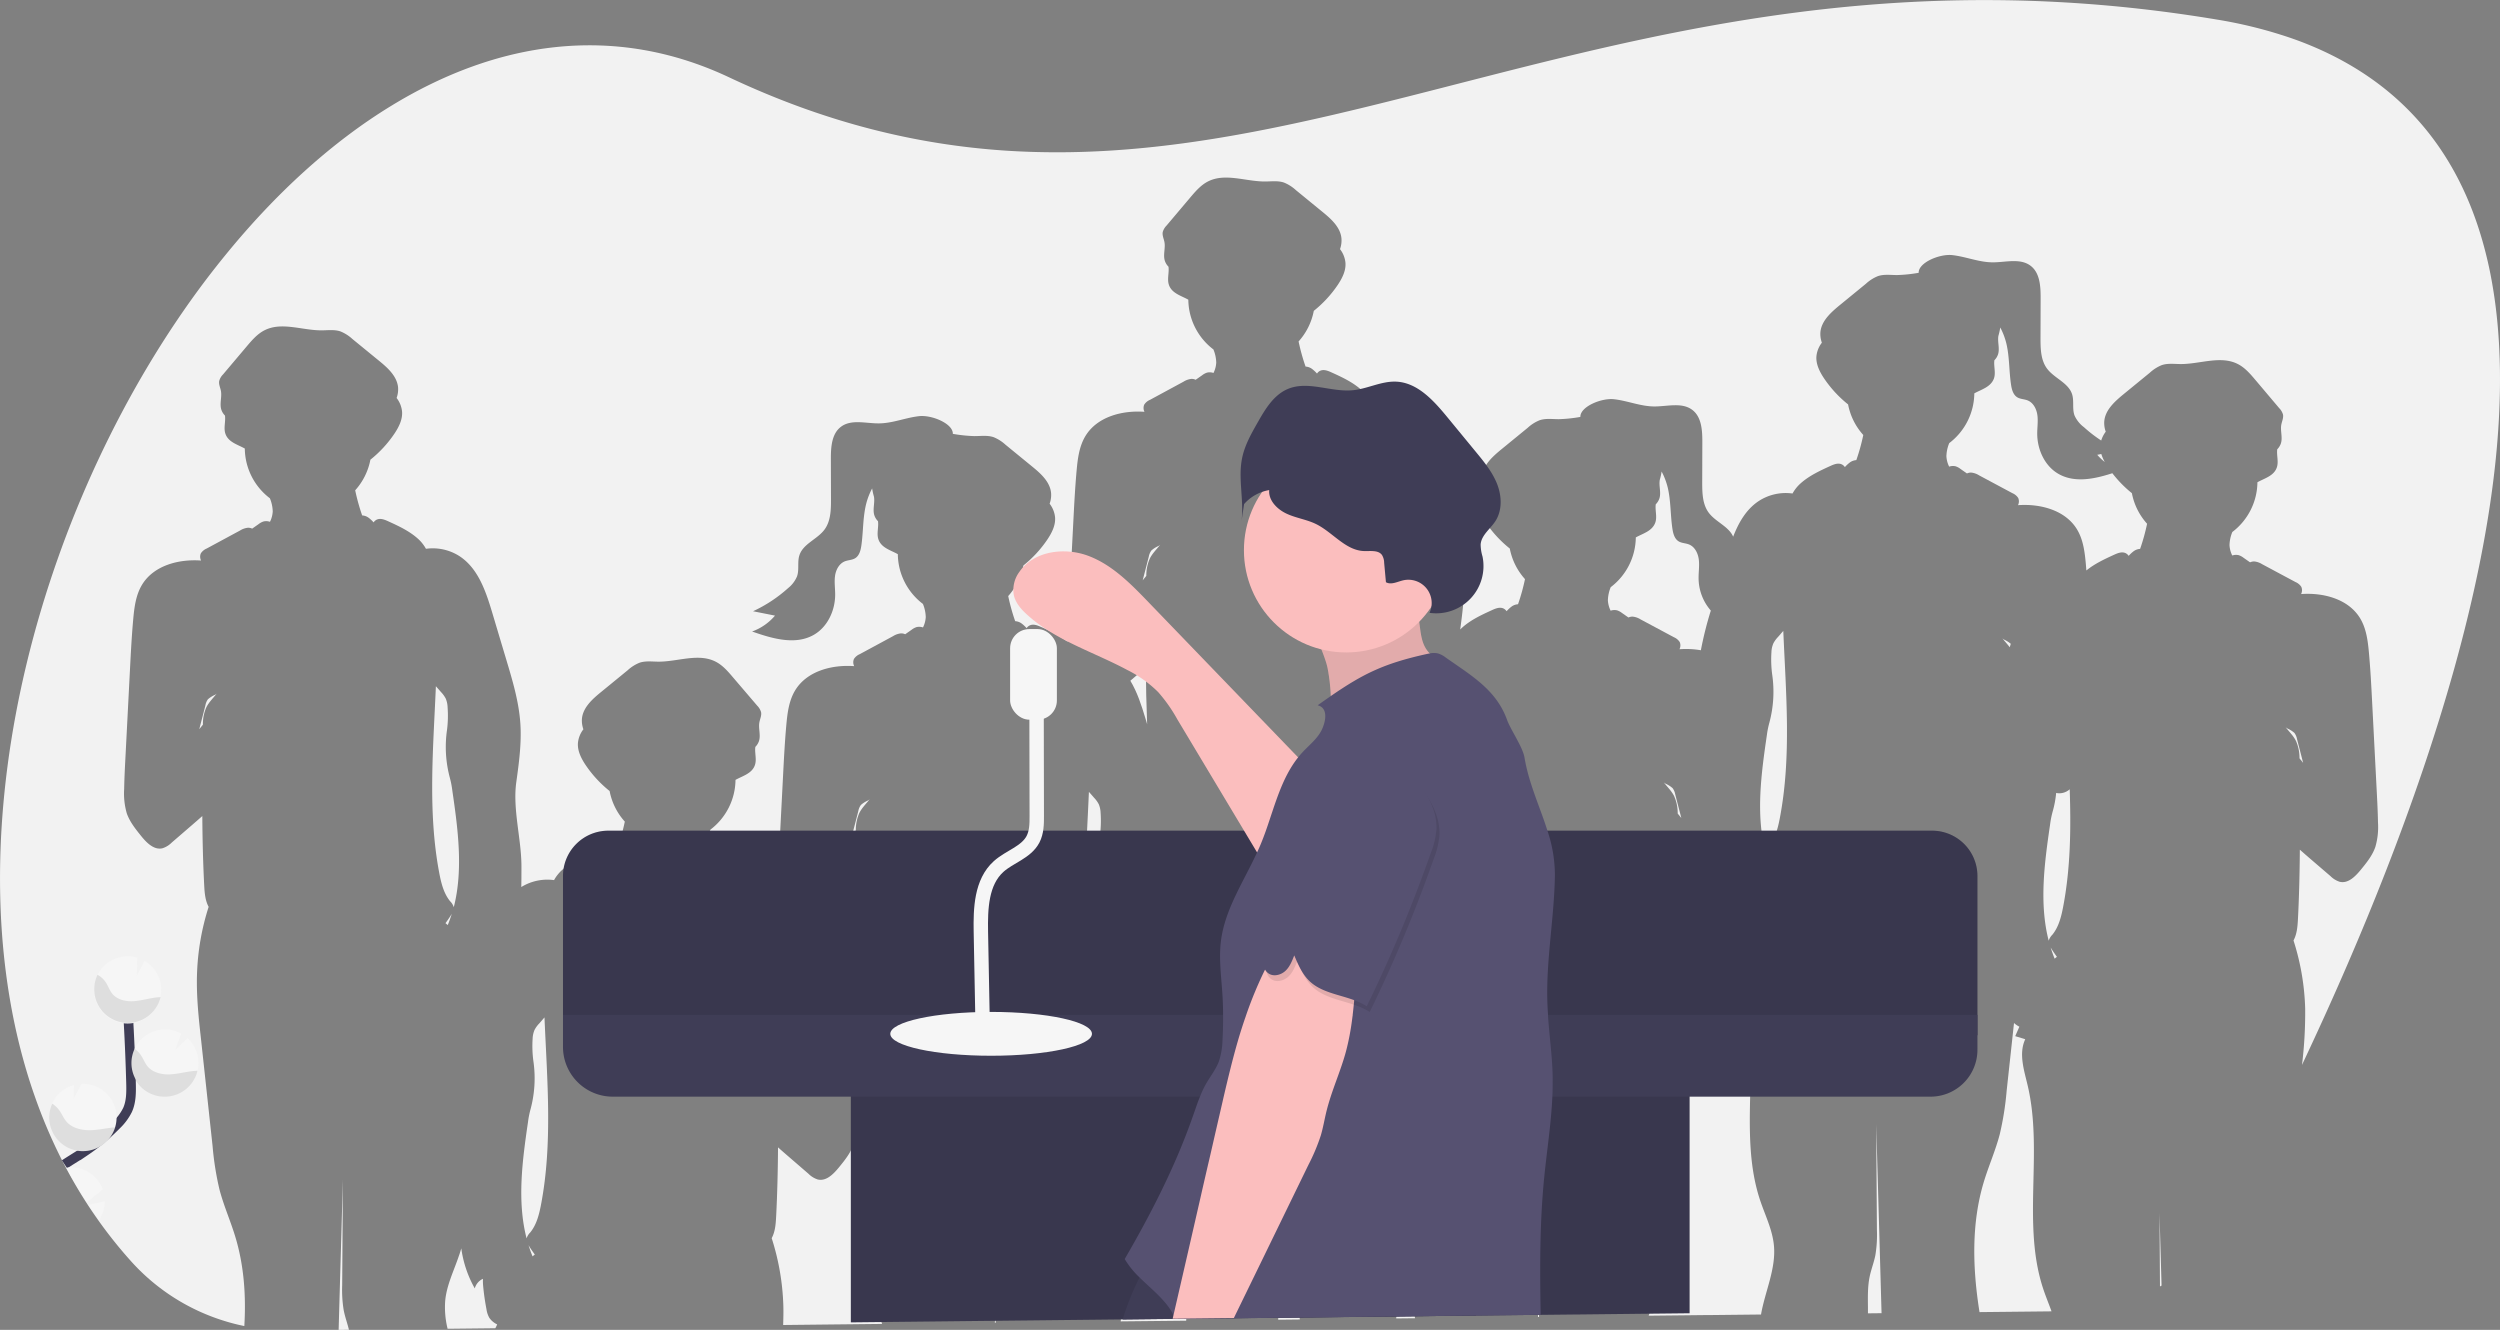 <svg id="bbd2572f-7b08-4c5d-b64e-2e695104dd4a" data-name="Layer 1" xmlns="http://www.w3.org/2000/svg" width="1041.32" height="553.94" viewBox="0 0 1041.32 553.94"><rect x="0" y="0" width="1041.32" height="553.94" fill="#808080" stroke="none"/><title>conference speaker</title><path d="M436.27,511.68c1.07-2.16,2.85-3.86,4.33-5.75a8.33,8.33,0,0,1-.67.5,11.07,11.07,0,0,0-3,1.89,6.24,6.24,0,0,0-1.08,2.55l-2.55,9.9c.5-.63,1-1.25,1.51-1.87A17.5,17.5,0,0,1,436.27,511.68Z" transform="translate(-78.34 -173.03)" fill="#f2f2f2"/><path d="M677,518.37a11.33,11.33,0,0,1-1,3.23A45.14,45.14,0,0,1,674.34,534a37.58,37.58,0,0,0-1.05,5.19c-2.36,16.14-4.64,33-.61,48.64a5.86,5.86,0,0,1,1.53-2.5c2.66-3.27,3.71-7.54,4.5-11.68,4.15-21.8,3-44.06,2-66.33a7.39,7.39,0,0,0-2.18-1.65,20.28,20.28,0,0,1-.07,2.92A96.74,96.74,0,0,1,677,518.37Z" transform="translate(-78.34 -173.03)" fill="#f2f2f2"/><path d="M536.78,511.7A10.21,10.21,0,0,0,536,508a11.82,11.82,0,0,0-1.94-2.68l-2.16-2.46c-1.1,26.12-3.44,52.31,1.42,77.88.79,4.14,1.84,8.41,4.5,11.68a5.86,5.86,0,0,1,1.53,2.5c4-15.61,1.75-32.5-.61-48.64a37.58,37.58,0,0,0-1.05-5.19,49.59,49.59,0,0,1-1.19-20.15A47.06,47.06,0,0,0,536.78,511.7Z" transform="translate(-78.34 -173.03)" fill="#f2f2f2"/><path d="M549.16,456.58c2.89,4.75,4.69,10.4,6.31,15.78l.69,2.34c-.33-7.91-.49-15.81-.55-23.72-1.56,1.39-3.13,2.75-4.71,4.11Z" transform="translate(-78.34 -173.03)" fill="#f2f2f2"/><path d="M572.41,723.14a53.51,53.51,0,0,0-1.27-16.52c-.88-3.42-2.24-6.77-2.36-10.31a31.68,31.68,0,0,1,.86-7c4.11-20.9,5.88-42.89-.34-63.26-1.67-5.46-3.88-10.74-5.58-16.19a39.46,39.46,0,0,1-2.82,5.91,6.12,6.12,0,0,0-3.41-4,20.28,20.28,0,0,1-.07,2.92,96.74,96.74,0,0,1-1.39,9.74A9.93,9.93,0,0,1,554.8,628a8.3,8.3,0,0,1-3.22,2.66c.58,1.31,1.16,2.63,1.73,3.94l-4.17,1.28c2.74,6,.46,12.84-1,19.22-5.23,22.19-.52,45.89-3,68.32Z" transform="translate(-78.34 -173.03)" fill="#f2f2f2"/><path d="M557.27,405.68c1.07-2.16,2.85-3.86,4.33-5.75a8.33,8.33,0,0,1-.67.5,11.07,11.07,0,0,0-3,1.89,6.24,6.24,0,0,0-1.08,2.55l-2.55,9.9c.5-.63,1-1.25,1.51-1.87A17.5,17.5,0,0,1,557.27,405.68Z" transform="translate(-78.34 -173.03)" fill="#f2f2f2"/><path d="M657.78,405.7A10.21,10.21,0,0,0,657,402a11.82,11.82,0,0,0-1.94-2.68l-2.16-2.46c-1.08,25.72-3.36,51.52,1.22,76.72.81-2.72,1.63-5.44,2.44-8.17a83.33,83.33,0,0,1,4.81-13.08c-.47-4-1.05-8.07-1.63-12a37.58,37.58,0,0,0-1.05-5.19,49.59,49.59,0,0,1-1.19-20.15A47.06,47.06,0,0,0,657.78,405.7Z" transform="translate(-78.34 -173.03)" fill="#f2f2f2"/><path d="M614.17,602.28l-3.42,120.45,9-.1a376.29,376.29,0,0,1-2.16-44.15c0-4.29.15-8.62-.74-12.82-.63-2.93-1.73-5.74-2.33-8.67a51.92,51.92,0,0,1-.67-10.65Z" transform="translate(-78.34 -173.03)" fill="#f2f2f2"/><path d="M536.83,602.34c.14-.33.28-.66.41-1,.47-1.22.89-2.45,1.28-3.69a1,1,0,0,0-.08.14c-.79,1.3-1.65,2.55-2.54,3.77C536.22,601.82,536.53,602.07,536.83,602.34Z" transform="translate(-78.34 -173.03)" fill="#f2f2f2"/><path d="M264.78,467.7A10.21,10.21,0,0,0,264,464a11.82,11.82,0,0,0-1.94-2.68l-2.16-2.46c-1.1,26.12-3.44,52.31,1.42,77.88.79,4.14,1.84,8.41,4.5,11.68a5.86,5.86,0,0,1,1.53,2.5c4-15.61,1.75-32.5-.61-48.64a37.58,37.58,0,0,0-1-5.19,49.59,49.59,0,0,1-1.19-20.15A47.06,47.06,0,0,0,264.78,467.7Z" transform="translate(-78.34 -173.03)" fill="#f2f2f2"/><path d="M264.83,558.34c.14-.33.28-.66.41-1,.47-1.22.89-2.45,1.28-3.69a1,1,0,0,0-.08.14c-.79,1.3-1.65,2.55-2.54,3.77C264.22,557.82,264.53,558.07,264.83,558.34Z" transform="translate(-78.34 -173.03)" fill="#f2f2f2"/><path d="M221.17,664.28q-.88,31.35-1.78,62.69l4.29-.05c-.64-2.66-1.59-5.24-2.14-7.93a51.92,51.92,0,0,1-.67-10.65Z" transform="translate(-78.34 -173.03)" fill="#f2f2f2"/><path d="M285.42,724.68A8.3,8.3,0,0,1,282.2,722a9.93,9.93,0,0,1-1.23-3.65,96.74,96.74,0,0,1-1.39-9.74,20.28,20.28,0,0,1-.07-2.92,6.12,6.12,0,0,0-3.41,4A46.76,46.76,0,0,1,270.48,693c-.3,1-.61,2.1-1,3.14-2.08,6.19-5.1,12.18-5.7,18.69a37.07,37.07,0,0,0,1,11.67l19.86-.22C285,725.74,285.19,725.21,285.42,724.68Z" transform="translate(-78.34 -173.03)" fill="#f2f2f2"/><path d="M298.48,691.66c.39,1.24.81,2.47,1.28,3.69.13.33.27.66.41,1,.3-.27.61-.52.93-.77-.89-1.22-1.75-2.47-2.54-3.77A1,1,0,0,0,298.48,691.66Z" transform="translate(-78.34 -173.03)" fill="#f2f2f2"/><path d="M441.75,712.46a124.13,124.13,0,0,1-2.87-18.11q-2.38-22-4.76-44c-.05-.38-.09-.77-.13-1.15-.06.19-.11.38-.17.57-1.21,3.55-3.61,6.54-6,9.46s-5.38,5.94-8.89,5.08a9.55,9.55,0,0,1-3.81-2.35l-8-6.91c-1.58-1.36-3.15-2.72-4.71-4.11-.07,9.65-.29,19.29-.79,28.93-.16,3.05-.41,6.23-1.85,8.89a101.92,101.92,0,0,1,4.86,28.34c.07,2.61,0,5.22-.08,7.83l23.44-.26h.14l17.63-.19C444.29,720.54,442.81,716.56,441.75,712.46Z" transform="translate(-78.34 -173.03)" fill="#f2f2f2"/><path d="M402.15,612.9c.5.62,1,1.24,1.51,1.87l-2.55-9.9a6.24,6.24,0,0,0-1.08-2.55,11.07,11.07,0,0,0-3-1.89,8.33,8.33,0,0,1-.67-.5c1.48,1.89,3.26,3.59,4.33,5.75A17.5,17.5,0,0,1,402.15,612.9Z" transform="translate(-78.34 -173.03)" fill="#f2f2f2"/><path d="M431.14,569c.63,6.95,1,13.92,1.35,20.89s.71,13.76,1.06,20.64a102,102,0,0,1,3.7-15.7c-1.44-2.66-1.69-5.84-1.85-8.89-.5-9.64-.72-19.28-.79-28.93-1.53,1.37-3.08,2.71-4.64,4A56.24,56.24,0,0,1,431.14,569Z" transform="translate(-78.34 -173.03)" fill="#f2f2f2"/><path d="M298.29,640.23c-2.36,16.14-4.64,33-.61,48.64a5.86,5.86,0,0,1,1.53-2.5c2.66-3.27,3.71-7.54,4.5-11.68,4.86-25.57,2.52-51.76,1.42-77.88L303,599.27A11.82,11.82,0,0,0,301,602a10.21,10.21,0,0,0-.81,3.75,47.06,47.06,0,0,0,.31,9.19A49.59,49.59,0,0,1,299.34,635,37.58,37.58,0,0,0,298.29,640.23Z" transform="translate(-78.34 -173.03)" fill="#f2f2f2"/><path d="M659.9,722.19l7.84-.08c-4.18-24.08,1.85-49.93-3.83-74-.89-3.75-2-7.68-2.28-11.49-2,5.31-4.29,10.55-4.81,16.18-.91,9.73,3.67,19.05,5.37,28.68,2.34,13.27-.83,26.8-2.24,40.2C659.93,721.86,659.92,722,659.9,722.19Z" transform="translate(-78.34 -173.03)" fill="#f2f2f2"/><path d="M929.48,710.12c-9.08-27.06,0-57.22-6.57-85-1.51-6.38-3.79-13.27-1-19.22l-4.17-1.28c.57-1.31,1.15-2.63,1.73-3.94a10.35,10.35,0,0,1-2.24-1.54l-3.06,28.21a124.13,124.13,0,0,1-2.87,18.11c-1.73,6.65-4.54,13-6.55,19.55-5.37,17.56-4.78,36.32-1.89,54.55l30-.32C931.76,716.19,930.51,713.18,929.48,710.12Z" transform="translate(-78.34 -173.03)" fill="#f2f2f2"/><path d="M915.45,442.64l.08-.28.36-1.17a12.51,12.51,0,0,0-2.82-1.76,8.33,8.33,0,0,1-.67-.5C913.39,440.19,914.5,441.36,915.45,442.64Z" transform="translate(-78.34 -173.03)" fill="#f2f2f2"/><path d="M814.48,530.66c.39,1.24.81,2.47,1.28,3.69.13.33.27.66.41,1,.3-.27.61-.52.93-.77-.89-1.22-1.75-2.47-2.54-3.77A1,1,0,0,0,814.48,530.66Z" transform="translate(-78.34 -173.03)" fill="#f2f2f2"/><path d="M937.71,550.69c3.07-16.12,3.27-32.48,2.72-48.91a6.41,6.41,0,0,1-5.47,1.57l-.17-.05a42.74,42.74,0,0,1-1.45,7.74,37.58,37.58,0,0,0-1.05,5.19c-2.36,16.14-4.64,33-.61,48.64a5.86,5.86,0,0,1,1.53-2.5C935.87,559.1,936.92,554.83,937.71,550.69Z" transform="translate(-78.34 -173.03)" fill="#f2f2f2"/><path d="M493.07,724q0-7.86.1-15.73-.23,7.86-.44,15.73Z" transform="translate(-78.34 -173.03)" fill="#f2f2f2"/><path d="M1116.24,290.19q-1-5.65-2.37-11.11c-9.7-39.22-32.41-70.52-74-87.46q-5.35-2.18-11.12-4a189.09,189.09,0,0,0-26.76-6.4c-87.24-14.59-160.6-7.65-226.73,5.51-3.73.73-7.43,1.5-11.12,2.28-92.7,19.59-171.64,49.94-255.87,47.29-3.69-.11-7.4-.29-11.11-.53-36.72-2.44-74.6-11.43-115.17-30.55-47.95-22.59-96.71-15-140.7,11.9-24.83,15.16-48.14,36.48-68.93,62l-.07.08q-4.4,5.4-8.64,11C96,380.08,58.44,514.48,89.25,618.63q1.66,5.63,3.6,11.12c8.9,25.39,22.14,48.73,40.3,68.87a86.39,86.39,0,0,0,39.09,24.75c2.58.8,5.21,1.45,7.87,2,.75-12.65-.12-25.29-3.81-37.36-2-6.58-4.82-12.9-6.55-19.55a124.13,124.13,0,0,1-2.87-18.11q-2.38-22-4.76-44c-1-9-2-18.14-1.73-27.25a101.92,101.92,0,0,1,4.86-28.34c-1.44-2.66-1.69-5.84-1.85-8.89-.5-9.64-.72-19.28-.79-28.93-1.56,1.39-3.13,2.75-4.71,4.11L149.85,524a9.55,9.55,0,0,1-3.81,2.35c-3.51.86-6.62-2.26-8.89-5.08s-4.76-5.91-6-9.46a29.65,29.65,0,0,1-1.09-10.16c.08-4.39.3-8.77.53-13.15l1.89-36.64c.36-7,.72-13.94,1.35-20.89.45-5,1.09-10.08,3.66-14.35,4.83-8,15.19-10.79,24.6-10.11a3.53,3.53,0,0,1-.09-3,5.35,5.35,0,0,1,2.42-2L178.33,394a7.7,7.7,0,0,1,3.26-1.15,3.84,3.84,0,0,1,1.78.37l2.69-1.88a6.79,6.79,0,0,1,2-1.09,4.72,4.72,0,0,1,2.73.13,11,11,0,0,0,1.15-4.34,15.46,15.46,0,0,0-1.18-5.46,26.36,26.36,0,0,1-10.45-20.72c-3-1.68-6.86-2.62-8.08-6.16-.83-2.41.16-5.07-.18-7.58a6.17,6.17,0,0,1-1.48-2.34c-.86-2.49.26-5.27-.2-7.87-.26-1.43-1-2.83-.71-4.25a6.25,6.25,0,0,1,1.58-2.67l9.83-11.64c2.17-2.56,4.41-5.19,7.39-6.72,7.14-3.67,15.69,0,23.71,0,2.69,0,5.47-.42,8,.45a16.51,16.51,0,0,1,4.94,3.14l11,9c3.7,3,7.69,6.57,8.05,11.33a10.64,10.64,0,0,1-.62,4.25,11,11,0,0,1,2.27,5.66c.25,3.3-1.35,6.46-3.19,9.21a48.65,48.65,0,0,1-10,10.84,26.41,26.41,0,0,1-6.33,12.74,82.89,82.89,0,0,0,2.84,10.29,1.34,1.34,0,0,1,.07.18,5,5,0,0,1,2.6.91,14.08,14.08,0,0,1,2.16,2,3.14,3.14,0,0,1,1.46-1.22c1.48-.59,3.14.08,4.59.74,4.41,2,8.9,4.09,12.49,7.34a16,16,0,0,1,3.26,4.13,20.58,20.58,0,0,1,14.35,3.32c7.56,5.18,10.67,14.64,13.3,23.42q2.94,9.86,5.89,19.7c2.58,8.62,5.18,17.34,5.78,26.32.55,8.17-.57,16.35-1.69,24.46-1.55,11.23,2.1,23.54,2.15,34.87,0,2.91,0,5.86-.07,8.8a20.64,20.64,0,0,1,13.65-2.89,16,16,0,0,1,3.26-4.13c3.59-3.25,8.08-5.32,12.49-7.34,1.45-.66,3.11-1.33,4.59-.74a3.14,3.14,0,0,1,1.46,1.22,14.08,14.08,0,0,1,2.16-2,5,5,0,0,1,2.6-.91,1.34,1.34,0,0,1,.07-.18,82.89,82.89,0,0,0,2.84-10.29,26.41,26.41,0,0,1-6.33-12.74,48.65,48.65,0,0,1-10-10.84c-1.84-2.75-3.44-5.91-3.19-9.21a11,11,0,0,1,2.27-5.66,10.64,10.64,0,0,1-.62-4.25c.36-4.76,4.35-8.32,8.05-11.33l11-9a16.51,16.51,0,0,1,4.94-3.14c2.54-.87,5.32-.45,8-.45,8,0,16.57-3.65,23.71,0,3,1.53,5.22,4.16,7.39,6.72L393.77,467a6.25,6.25,0,0,1,1.58,2.67c.28,1.42-.45,2.82-.71,4.25-.46,2.6.66,5.38-.2,7.87a6.17,6.17,0,0,1-1.48,2.34c-.34,2.51.65,5.17-.18,7.58-1.22,3.54-5.06,4.48-8.08,6.16a26.36,26.36,0,0,1-10.45,20.72,15.46,15.46,0,0,0-1.18,5.46,11,11,0,0,0,1.15,4.34,4.72,4.72,0,0,1,2.73-.13,6.79,6.79,0,0,1,2,1.09l2.69,1.88a3.84,3.84,0,0,1,1.78-.37,7.7,7.7,0,0,1,3.26,1.15l13.88,7.43a8.82,8.82,0,0,1,1.7,1.13c.11-2.69.23-5.39.37-8.08l1.89-36.64c.36-7,.72-13.94,1.35-20.89.45-5,1.09-10.08,3.66-14.35,4.83-8,15.19-10.79,24.6-10.11a3.53,3.53,0,0,1-.09-3,5.35,5.35,0,0,1,2.42-2L450.33,438a7.7,7.7,0,0,1,3.26-1.15,3.84,3.84,0,0,1,1.78.37l2.69-1.88a6.79,6.79,0,0,1,2-1.09,4.72,4.72,0,0,1,2.73.13,11,11,0,0,0,1.15-4.34,15.46,15.46,0,0,0-1.18-5.46,26.36,26.36,0,0,1-10.45-20.72c-3-1.68-6.86-2.62-8.08-6.16-.83-2.41.16-5.07-.18-7.58a6.17,6.17,0,0,1-1.48-2.34c-.86-2.49.26-5.27-.2-7.87a25.28,25.28,0,0,1-.76-3.44,29,29,0,0,0-2.5,6.49c-1.41,5.67-1.16,11.61-2,17.38-.3,2-.87,4.14-2.56,5.2-1.31.81-3,.75-4.41,1.34-2.36,1-3.67,3.59-4,6.13s.07,5.1.07,7.66c0,6.69-3.21,13.61-9.05,16.87-7.69,4.29-17.24,1.45-25.55-1.47a22.55,22.55,0,0,0,9.54-6.62L392,427.63A58.66,58.66,0,0,0,406.6,418a12.41,12.41,0,0,0,3.72-4.88c1-2.8.07-6,1-8.81,1.55-4.8,7.44-6.63,10.44-10.68,2.63-3.54,2.72-8.29,2.71-12.7l-.05-16.78c0-4.83.31-10.39,4.16-13.32,4.29-3.28,10.37-1.41,15.77-1.45,5.69,0,11.11-2.36,16.77-3,5.34-.62,14.25,3.13,14.1,7.36a61.38,61.38,0,0,0,9,.94c2.69,0,5.47-.42,8,.45a16.51,16.51,0,0,1,4.94,3.14l11,9c3.7,3,7.69,6.57,8,11.33a10.64,10.64,0,0,1-.62,4.25,11,11,0,0,1,2.27,5.66c.25,3.3-1.35,6.46-3.19,9.21a48.65,48.65,0,0,1-10,10.84,26.41,26.41,0,0,1-6.33,12.74,82.89,82.89,0,0,0,2.84,10.29,1.34,1.34,0,0,1,.07.18,5,5,0,0,1,2.6.91,14.08,14.08,0,0,1,2.16,2,3.14,3.14,0,0,1,1.46-1.22c1.48-.59,3.14.08,4.59.74a55,55,0,0,1,11,6.11c0-.21,0-.41,0-.61.08-4.39.3-8.77.53-13.15l1.89-36.64c.36-7,.72-13.94,1.35-20.89.45-5,1.09-10.08,3.66-14.35,4.83-8,15.19-10.79,24.6-10.11a3.53,3.53,0,0,1-.09-3,5.35,5.35,0,0,1,2.42-2L571.33,332a7.7,7.7,0,0,1,3.26-1.15,3.84,3.84,0,0,1,1.78.37l2.69-1.88a6.79,6.79,0,0,1,2-1.09,4.72,4.72,0,0,1,2.73.13,11,11,0,0,0,1.15-4.34,15.46,15.46,0,0,0-1.18-5.46,26.36,26.36,0,0,1-10.45-20.72c-3-1.68-6.86-2.62-8.08-6.16-.83-2.41.16-5.07-.18-7.58a6.17,6.17,0,0,1-1.48-2.34c-.86-2.49.26-5.27-.2-7.87-.26-1.43-1-2.83-.71-4.25a6.25,6.25,0,0,1,1.58-2.67l9.83-11.64c2.17-2.56,4.41-5.19,7.39-6.72,7.14-3.67,15.69,0,23.71,0,2.69,0,5.47-.42,8,.45a16.51,16.51,0,0,1,4.94,3.14l11,9c3.7,3,7.69,6.57,8,11.33a10.64,10.64,0,0,1-.62,4.25,11,11,0,0,1,2.27,5.66c.25,3.3-1.35,6.46-3.19,9.21a48.65,48.65,0,0,1-10,10.84,26.41,26.41,0,0,1-6.33,12.74,82.89,82.89,0,0,0,2.84,10.29,1.34,1.34,0,0,1,.07.18,5,5,0,0,1,2.6.91,14.08,14.08,0,0,1,2.16,2,3.14,3.14,0,0,1,1.46-1.22c1.48-.59,3.14.08,4.59.74,4.41,2,8.9,4.09,12.49,7.34a16,16,0,0,1,3.26,4.13,20.58,20.58,0,0,1,14.35,3.32c7.56,5.18,10.67,14.64,13.3,23.42q2.94,9.86,5.89,19.7c2.58,8.62,5.18,17.34,5.78,26.32.51,7.64-.44,15.28-1.48,22.87.25-.26.5-.51.78-.76,3.59-3.25,8.08-5.32,12.49-7.34,1.45-.66,3.11-1.33,4.59-.74a3.14,3.14,0,0,1,1.46,1.22,14.08,14.08,0,0,1,2.16-2,5,5,0,0,1,2.6-.91,1.34,1.34,0,0,1,.07-.18,82.89,82.89,0,0,0,2.84-10.29,26.41,26.41,0,0,1-6.33-12.74,48.65,48.65,0,0,1-10-10.84c-1.84-2.75-3.44-5.91-3.19-9.21a11,11,0,0,1,2.27-5.66,10.64,10.64,0,0,1-.62-4.25c.36-4.76,4.35-8.32,8-11.33l11-9a16.51,16.51,0,0,1,4.94-3.14c2.54-.87,5.32-.45,8-.45a61.38,61.38,0,0,0,9-.94c-.15-4.23,8.76-8,14.1-7.36,5.65.65,11.08,3,16.77,3,5.4,0,11.48-1.83,15.77,1.45,3.85,2.93,4.17,8.49,4.16,13.32l-.05,16.78c0,4.41.08,9.16,2.71,12.7,2.86,3.86,8.33,5.7,10.18,10,2.26-5.81,5.32-11.2,10.38-14.67a20.58,20.58,0,0,1,14.35-3.32,16,16,0,0,1,3.26-4.13c3.59-3.25,8.08-5.32,12.49-7.34,1.45-.66,3.11-1.33,4.59-.74a3.14,3.14,0,0,1,1.46,1.22,14.08,14.08,0,0,1,2.16-2,5,5,0,0,1,2.6-.91,1.34,1.34,0,0,1,.07-.18,82.89,82.89,0,0,0,2.84-10.29,26.41,26.41,0,0,1-6.33-12.74,48.65,48.65,0,0,1-10-10.84c-1.84-2.75-3.44-5.91-3.19-9.21a11,11,0,0,1,2.27-5.66,10.64,10.64,0,0,1-.62-4.25c.36-4.76,4.35-8.32,8-11.33l11-9a16.51,16.51,0,0,1,4.94-3.14c2.54-.87,5.32-.45,8-.45a61.38,61.38,0,0,0,9-.94c-.15-4.23,8.76-8,14.1-7.36,5.65.65,11.08,3,16.77,3,5.4,0,11.48-1.83,15.77,1.45,3.85,2.93,4.17,8.49,4.16,13.32l-.05,16.78c0,4.41.08,9.16,2.71,12.7,3,4.05,8.89,5.88,10.44,10.68.9,2.83,0,6,1,8.81A12.41,12.41,0,0,0,946.4,351a57.94,57.94,0,0,0,7.15,5.52,11.91,11.91,0,0,1,1.89-3.68,10.64,10.64,0,0,1-.62-4.25c.36-4.76,4.35-8.32,8-11.33l11-9a16.51,16.51,0,0,1,4.94-3.14c2.54-.87,5.32-.45,8-.45,8,0,16.57-3.65,23.71,0,3,1.53,5.22,4.16,7.39,6.72l9.83,11.64a6.25,6.25,0,0,1,1.58,2.67c.28,1.42-.45,2.82-.71,4.25-.46,2.6.66,5.38-.2,7.87a6.17,6.17,0,0,1-1.48,2.34c-.34,2.51.65,5.17-.18,7.58-1.22,3.54-5.06,4.48-8.08,6.16a26.36,26.36,0,0,1-10.45,20.72,15.46,15.46,0,0,0-1.18,5.46,11,11,0,0,0,1.15,4.34,4.72,4.72,0,0,1,2.73-.13,6.79,6.79,0,0,1,2,1.09l2.69,1.88a3.84,3.84,0,0,1,1.78-.37,7.7,7.7,0,0,1,3.26,1.15l13.88,7.43a5.35,5.35,0,0,1,2.42,2,3.53,3.53,0,0,1-.09,3c9.41-.68,19.77,2.11,24.6,10.11,2.57,4.27,3.21,9.39,3.66,14.35.63,6.95,1,13.92,1.35,20.89l1.89,36.64c.23,4.38.45,8.76.53,13.15a29.65,29.65,0,0,1-1.09,10.16c-1.21,3.55-3.61,6.54-6,9.46s-5.38,5.94-8.89,5.08a9.55,9.55,0,0,1-3.81-2.35l-8.05-6.91c-1.58-1.36-3.15-2.72-4.71-4.11-.07,9.65-.29,19.29-.79,28.93-.16,3.05-.41,6.23-1.85,8.89a101.92,101.92,0,0,1,4.86,28.34,179.37,179.37,0,0,1-1.32,23.5c.84-1.79,1.68-3.58,2.53-5.41C1083.19,518.34,1133.3,384.52,1116.24,290.19Z" transform="translate(-78.34 -173.03)" fill="#f2f2f2"/><path d="M163.89,466.87l-2.55,9.9c.5-.63,1-1.25,1.51-1.87a17.5,17.5,0,0,1,1.42-7.22c1.07-2.16,2.85-3.86,4.33-5.75a8.33,8.33,0,0,1-.67.5,11.07,11.07,0,0,0-3,1.89A6.24,6.24,0,0,0,163.89,466.87Z" transform="translate(-78.34 -173.03)" fill="#f2f2f2"/><path d="M777.15,511.9c.5.62,1,1.24,1.51,1.87l-2.55-9.9a6.24,6.24,0,0,0-1.08-2.55,11.07,11.07,0,0,0-3-1.89,8.33,8.33,0,0,1-.67-.5c1.48,1.89,3.26,3.59,4.33,5.75A17.5,17.5,0,0,1,777.15,511.9Z" transform="translate(-78.34 -173.03)" fill="#f2f2f2"/><path d="M934.17,572.34c.3-.27.61-.52.93-.77-.89-1.22-1.75-2.47-2.54-3.77a1,1,0,0,0-.08-.14c.39,1.24.81,2.47,1.28,3.69C933.89,571.68,934,572,934.17,572.34Z" transform="translate(-78.34 -173.03)" fill="#f2f2f2"/><path d="M673.48,590.66c.39,1.24.81,2.47,1.28,3.69.13.33.27.66.41,1,.3-.27.61-.52.93-.77-.89-1.22-1.75-2.47-2.54-3.77A1,1,0,0,0,673.48,590.66Z" transform="translate(-78.34 -173.03)" fill="#f2f2f2"/><path d="M759.7,396.88a26.36,26.36,0,0,1-10.45,20.72,15.46,15.46,0,0,0-1.18,5.46,11,11,0,0,0,1.15,4.34,4.72,4.72,0,0,1,2.73-.13,6.79,6.79,0,0,1,2,1.09l2.69,1.88a3.84,3.84,0,0,1,1.78-.37,7.7,7.7,0,0,1,3.26,1.15l13.88,7.43a5.35,5.35,0,0,1,2.42,2,3.53,3.53,0,0,1-.09,3,36.49,36.49,0,0,1,8.91.43,148.53,148.53,0,0,1,4.15-16.53,20.61,20.61,0,0,1-5.1-13.72c0-2.56.41-5.13.07-7.66s-1.65-5.16-4-6.13c-1.43-.59-3.1-.53-4.41-1.34-1.69-1.06-2.26-3.22-2.56-5.2-.87-5.77-.62-11.71-2-17.38a29,29,0,0,0-2.5-6.49,25.28,25.28,0,0,1-.76,3.44c-.46,2.6.66,5.38-.2,7.87a6.17,6.17,0,0,1-1.48,2.34c-.34,2.51.65,5.17-.18,7.58C766.56,394.26,762.72,395.2,759.7,396.88Z" transform="translate(-78.34 -173.03)" fill="#f2f2f2"/><path d="M814.29,479.23c-2.36,16.14-4.64,33-.61,48.64a5.86,5.86,0,0,1,1.53-2.5c2.66-3.27,3.71-7.54,4.5-11.68,4.86-25.57,2.52-51.76,1.42-77.88L819,438.27A11.82,11.82,0,0,0,817,441a10.21,10.21,0,0,0-.81,3.75,47.06,47.06,0,0,0,.31,9.19A49.59,49.59,0,0,1,815.34,474,37.58,37.58,0,0,0,814.29,479.23Z" transform="translate(-78.34 -173.03)" fill="#f2f2f2"/><path d="M799.07,562a6.13,6.13,0,0,1-5.11,1.31,9.55,9.55,0,0,1-3.81-2.35l-8-6.91c-1.58-1.36-3.15-2.72-4.71-4.11-.07,9.65-.29,19.29-.79,28.93-.16,3.05-.41,6.23-1.85,8.89a101.92,101.92,0,0,1,4.86,28.34c.24,9.11-.74,18.2-1.73,27.25q-2.37,22-4.76,44a124.13,124.13,0,0,1-2.87,18.11c-1.38,5.31-3.45,10.41-5.25,15.59l10.21-.11,13-.14h1.6l22-.24a.13.13,0,0,0,0-.06c1.7-9.63,6.28-19,5.37-28.68-.6-6.51-3.62-12.5-5.7-18.69-9.08-27.06,0-57.22-6.57-85-1.51-6.38-3.79-13.27-1-19.22l-4.17-1.28c.57-1.31,1.15-2.63,1.73-3.94A10.3,10.3,0,0,1,799.07,562Z" transform="translate(-78.34 -173.03)" fill="#f2f2f2"/><path d="M718.83,701.28q.06,10.14.13,20.28h.44Z" transform="translate(-78.34 -173.03)" fill="#f2f2f2"/><path d="M977.83,678.28q.1,15.3.2,30.6l.66-.38Q978.25,693.4,977.83,678.28Z" transform="translate(-78.34 -173.03)" fill="#f2f2f2"/><path d="M953.59,362.13l-1.69.34a22,22,0,0,0,3.14,3A16.72,16.72,0,0,1,953.59,362.13Z" transform="translate(-78.34 -173.03)" fill="#f2f2f2"/><path d="M859.83,641.28l.3,44.06a51.92,51.92,0,0,1-.67,10.65c-.6,2.93-1.7,5.74-2.33,8.67-.89,4.2-.78,8.53-.74,12.82,0,.87,0,1.73,0,2.59l5.67-.06Q860.95,680.65,859.83,641.28Z" transform="translate(-78.34 -173.03)" fill="#f2f2f2"/><path d="M1036.15,488.9c.5.62,1,1.24,1.51,1.87l-2.55-9.9a6.24,6.24,0,0,0-1.08-2.55,11.07,11.07,0,0,0-3-1.89,8.33,8.33,0,0,1-.67-.5c1.48,1.89,3.26,3.59,4.33,5.75A17.5,17.5,0,0,1,1036.15,488.9Z" transform="translate(-78.34 -173.03)" fill="#f2f2f2"/><path d="M900.7,336.88a26.36,26.36,0,0,1-10.45,20.72,15.46,15.46,0,0,0-1.18,5.46,11,11,0,0,0,1.15,4.34,4.72,4.72,0,0,1,2.73-.13,6.79,6.79,0,0,1,2,1.09l2.69,1.88a3.84,3.84,0,0,1,1.78-.37,7.7,7.7,0,0,1,3.26,1.15l13.88,7.43a5.35,5.35,0,0,1,2.42,2,3.53,3.53,0,0,1-.09,3c9.41-.68,19.77,2.11,24.6,10.11,2.57,4.27,3.21,9.39,3.66,14.35.08.92.15,1.83.22,2.74,3.43-2.8,7.53-4.71,11.57-6.56,1.45-.66,3.11-1.33,4.59-.74a3.14,3.14,0,0,1,1.46,1.22,14.08,14.08,0,0,1,2.16-2,5,5,0,0,1,2.6-.91,1.34,1.34,0,0,1,.07-.18,82.89,82.89,0,0,0,2.84-10.29,26.41,26.41,0,0,1-6.33-12.74,48.87,48.87,0,0,1-8.14-8.31c-7.47,2.42-15.59,4.1-22.29.36-5.84-3.26-9-10.18-9-16.87,0-2.56.41-5.13.07-7.66s-1.65-5.16-4-6.13c-1.43-.59-3.1-.53-4.41-1.34-1.69-1.06-2.26-3.22-2.56-5.2-.87-5.77-.62-11.71-2-17.38a29,29,0,0,0-2.5-6.49,25.28,25.28,0,0,1-.76,3.44c-.46,2.6.66,5.38-.2,7.87a6.17,6.17,0,0,1-1.48,2.34c-.34,2.51.65,5.17-.18,7.58C907.56,334.26,903.72,335.2,900.7,336.88Z" transform="translate(-78.34 -173.03)" fill="#f2f2f2"/><path d="M253.38,346H804.78a18.88,18.88,0,0,1,18.88,18.88v66.33a0,0,0,0,1,0,0H234.5a0,0,0,0,1,0,0V364.9A18.88,18.88,0,0,1,253.38,346Z" fill="#3f3d56"/><path d="M253.38,346H804.78a18.88,18.88,0,0,1,18.88,18.88v66.33a0,0,0,0,1,0,0H234.5a0,0,0,0,1,0,0V364.9A18.88,18.88,0,0,1,253.38,346Z" opacity="0.1"/><polygon points="703.76 423.32 703.76 547 680.01 547.26 678.33 547.28 657.2 547.51 656.55 547.51 641.74 547.67 614.8 547.97 526.32 548.93 513.91 549.06 489.54 549.33 488.42 549.34 467.62 549.57 410.06 550.19 396.53 550.34 354.4 550.8 354.4 423.32 703.76 423.32" fill="#3f3d56"/><polygon points="703.76 423.32 703.76 547 680.01 547.26 678.33 547.28 657.2 547.51 656.55 547.51 641.74 547.67 614.8 547.97 526.32 548.93 513.91 549.06 489.54 549.33 488.42 549.34 467.62 549.57 410.06 550.19 396.53 550.34 354.4 550.8 354.4 423.32 703.76 423.32" opacity="0.1"/><path d="M234.5,422.71H823.66a0,0,0,0,1,0,0v14.55a19.53,19.53,0,0,1-19.53,19.53H255.23a20.73,20.73,0,0,1-20.73-20.73V422.71A0,0,0,0,1,234.5,422.71Z" fill="#3f3d56"/><ellipse cx="412.83" cy="430.62" rx="42" ry="9.13" fill="#f6f6f6"/><path d="M487.73,604.67l-.83-43.47c-.18-9.72.17-20.74,7.4-27.25,4.57-4.11,11.43-5.88,14.3-11.31,1.56-3,1.59-6.47,1.58-9.81q0-29.6-.11-59.18" transform="translate(-78.34 -173.03)" fill="none" stroke="#f6f6f6" stroke-miterlimit="10" stroke-width="6"/><rect x="420.74" y="262.03" width="19.48" height="37.74" rx="8" fill="#f6f6f6"/><path d="M663.71,535.66c-6.4-7.47-13.23-14.55-20.06-21.63L629.8,499.66l-12.58-13.05-60.53-62.78c-7.36-7.64-15.08-15.52-25-19.26s-22.76-2.07-28.77,6.68a12.63,12.63,0,0,0-2.31,9.61c.7,3.25,3,5.9,5.49,8.15,11.8,10.78,27.72,15.55,41.81,23.1a49.55,49.55,0,0,1,12.82,9.18,63.81,63.81,0,0,1,8,11.37l35.39,59.05a82.11,82.11,0,0,0,7.48,11c2.26,2.66,4.85,5,7.24,7.57,5.65,6,10.09,13.11,15.52,19.35,7.55,8.7,16.88,15.64,26.13,22.51,1.91,1.42,4,2.89,6.35,3,3.11.16,5.8-2,8.13-4.07,3.79-3.35,11.49-8.16,13.57-12.82,1.83-4.13-1.4-8.3-3.35-11.94A174.75,174.75,0,0,0,663.71,535.66Z" transform="translate(-78.34 -173.03)" fill="#fbbebe"/><path d="M693.14,721l-88.48,1-12.41.13-24.37.27h-1.12l-20.8.23A106.93,106.93,0,0,1,553,705.13a67.77,67.77,0,0,1,6.39-10c4.46.4,8.91.76,13.37,1.12q15.5,1.21,31,2.21c26.16,1.72,52.27,3.2,78.52,5.54,1.77.16,3.66.37,5,1.52a8.11,8.11,0,0,1,1.83,2.78A56.67,56.67,0,0,1,693.14,721Z" transform="translate(-78.34 -173.03)" fill="#3f3d56"/><path d="M631.68,478.94c22.8-7.26,33.72-11.35,54-24.12-4.43.74,2-4.62-2.43-5.23s-8.89-2.8-11.15-6.68c-1.47-2.52-1.9-5.49-2.29-8.38l-2.16-15.83c.26,1.88-41.29,2.12-41.59,13.83-.16,6.12,4.19,13.11,5.32,19.17A79.37,79.37,0,0,1,631.68,478.94Z" transform="translate(-78.34 -173.03)" fill="#fbbebe"/><path d="M631.68,478.94c22.8-7.26,33.72-11.35,54-24.12-4.43.74,2-4.62-2.43-5.23s-8.89-2.8-11.15-6.68c-1.47-2.52-1.9-5.49-2.29-8.38l-2.16-15.83c.26,1.88-41.29,2.12-41.59,13.83-.16,6.12,4.19,13.11,5.32,19.17A79.37,79.37,0,0,1,631.68,478.94Z" transform="translate(-78.34 -173.03)" opacity="0.1"/><path d="M725.07,621.92c0,2.64,0,5.27-.13,7.9-.5,11.3-2.3,22.56-3.41,33.83-1.88,19-1.8,38-1.45,57.05l-26.94.29-88.48,1-12.41.13-24.37.27c-.23-.54-.48-1.07-.75-1.58a.19.19,0,0,0,0-.07c-3.22-6.25-9.07-10.6-14.09-15.58a36,36,0,0,1-6.23-7.71c11-18.94,21.11-38.66,28.35-59.35,1-2.75,1.86-5.53,3-8.25a42.45,42.45,0,0,1,2.55-5.42c1.77-3.06,4-5.88,5.3-9.19a30.62,30.62,0,0,0,1.54-9.09q.06-.93.09-1.86.18-4,.15-7.91c0-.21,0-.41,0-.61q0-4.75-.34-9.48c-.49-7.09-1.43-14.21-.56-21.26,1.64-13.28,9.48-24.77,15.08-37,.54-1.16,1.06-2.31,1.54-3.48.75-1.8,1.44-3.64,2.1-5.49,3.77-10.66,6.56-21.92,13.46-30.59.58-.74,1.22-1.47,1.87-2.18,2.9-3.1,6.44-5.81,8.15-9.69s2.21-8.81-1.91-9.8q2.89-2.06,5.5-3.86c13.47-9.26,22.1-13.57,40-17.51.39-.09.78-.16,1.17-.23a8,8,0,0,1,3.45,0,10.08,10.08,0,0,1,3.26,1.74c10.83,7.6,21,13.46,25.5,25.9,1.57,4.33,6.55,11.29,7.3,15.83,1.78,10.73,6.41,20.41,9.55,30.43A58,58,0,0,1,726,537.52c-.24,17.55-3.65,35-3.15,52.53.06,1.9.16,3.8.29,5.69,0,.2,0,.41,0,.61.18,2.64.43,5.28.67,7.91C724.38,610.14,725,616,725.07,621.92Z" transform="translate(-78.34 -173.03)" fill="#565171"/><path d="M643.17,578.11c0,.12,0,.26,0,.38-.23,3.69-.45,7.39-.78,11.09,0,.64-.11,1.29-.17,1.95-.14,1.4-.28,2.81-.45,4.21,0,.2,0,.4-.07.61-.32,2.65-.71,5.29-1.21,7.91s-1.12,5.38-1.87,8c-1.71,5.93-4.08,11.66-6,17.53-.64,2-1.24,4-1.74,6-.84,3.4-1.4,6.85-2.39,10.2a81.19,81.19,0,0,1-5.18,12.29l-19.52,40.11q-5.31,10.9-10.62,21.79c-.29.61-.59,1.22-.89,1.84l-24.37.27h-1.12c.13-.54.25-1.06.37-1.59q2.83-12.27,5.65-24.53T578.35,672q2-8.84,4.07-17.67,2.22-9.72,4.47-19.46c.39-1.69.78-3.37,1.16-5.06,1.84-7.89,3.74-15.77,6-23.54.19-.67.4-1.35.59-2,.82-2.66,1.67-5.3,2.59-7.91.06-.21.13-.42.2-.61a164.38,164.38,0,0,1,7.82-18.82c.06-.15.13-.27.2-.42s0,0,0,0c.83-1.68,1.71-3.34,2.61-5,2-3.61,3.7-8.6,8.17-9.32,4-.64,9.89,1.6,14.62,3.24h0c1.29.45,2.47.84,3.52,1.13,3,.83,6.28,1.9,7.84,4.59C643.44,573.19,643.32,575.74,643.17,578.11Z" transform="translate(-78.34 -173.03)" fill="#fbbebe"/><path d="M620.19,495.09c-5,5.09-7.89,11.92-10.07,18.74A135.26,135.26,0,0,0,605.2,575c.34,2.21.87,4.65,2.72,5.92,2.08,1.43,5.09.67,7-1.05s2.83-4.17,3.76-6.52c1.63,3.87,3.35,7.86,6.4,10.75,6.33,6,16.48,5.68,23.79,10.45a594.56,594.56,0,0,0,26.62-63.67,35.38,35.38,0,0,0,2.45-10.33,24.11,24.11,0,0,0-1.79-9.32c-4-10.41-13.32-18.41-24-21.5C641.9,486.76,628.07,487.13,620.19,495.09Z" transform="translate(-78.34 -173.03)" opacity="0.1"/><path d="M619,492.65c-5,5.09-7.89,11.93-10.08,18.74a135.14,135.14,0,0,0-4.91,61.2c.33,2.21.87,4.65,2.71,5.91,2.08,1.44,5.09.67,6.95-1s2.84-4.16,3.76-6.52c1.64,3.87,3.35,7.86,6.4,10.76,6.33,6,16.48,5.68,23.8,10.44a594.83,594.83,0,0,0,26.61-63.67,34.7,34.7,0,0,0,2.45-10.32,24,24,0,0,0-1.79-9.33c-4-10.41-13.32-18.4-24-21.5C640.68,484.33,626.85,484.69,619,492.65Z" transform="translate(-78.34 -173.03)" fill="#565171"/><circle cx="560.73" cy="229.16" r="42.6" fill="#fbbebe"/><path d="M596.53,383A17.93,17.93,0,0,1,607,377.16c-.36,4.33,3.31,8,7.26,9.84s8.39,2.41,12.28,4.33c6.94,3.42,12.21,10.95,19.94,11.23,2.68.09,6-.5,7.52,1.68a6.41,6.41,0,0,1,.88,3.21l.74,8.08c2.14,1.25,4.75-.21,7.16-.77a9.71,9.71,0,0,1,11,13.54,19.69,19.69,0,0,0,22.06-23.51,17.54,17.54,0,0,1-.77-5c.31-3.86,4-6.41,6.12-9.65,2.93-4.5,2.71-10.48.75-15.48s-5.42-9.23-8.83-13.37L681,346.57c-5.59-6.78-12.24-14.12-21-14.57-6.21-.31-12.05,3-18.24,3.58-9,.85-18.45-4-26.81-.61-6,2.43-9.56,8.4-12.74,14-2.66,4.67-5.35,9.43-6.46,14.68-1.81,8.54.75,17.45-.23,26.12Z" transform="translate(-78.34 -173.03)" fill="#3f3d56"/><path d="M105.22,658c2-1.31,4-2.54,5.91-3.74.9-.56,1.79-1.14,2.67-1.75a82.32,82.32,0,0,0,11.93-9.81c.26-.24.52-.51.78-.77l.18-.18a22.8,22.8,0,0,0,4.78-6.4c1.58-3.52,1.54-7.52,1.44-11.37q-.33-12.25-1-24.5c-.17-3.15-.37-6.3-.58-9.45-.1-1.52-.21-3-.32-4.54" transform="translate(-78.34 -173.03)" fill="none" stroke="#3f3d56" stroke-miterlimit="10" stroke-width="4"/><path d="M145.51,584.74a14,14,0,0,0-7-11.5l-3.14,6.22.1-7.53a14,14,0,1,0,10,12.81Z" transform="translate(-78.34 -173.03)" fill="#f6f6f6"/><path d="M121.16,668.43l-6.58,5.35q-4.6-7-8.56-14.35a11.35,11.35,0,0,1,1.32-.13A14,14,0,0,1,121.16,668.43Z" transform="translate(-78.34 -173.03)" fill="#f6f6f6"/><path d="M122,673.33a14,14,0,0,1-1.56,6.4,12.61,12.61,0,0,1-.84,1.42l-.9-1.26c-1.17-1.65-2.32-3.31-3.44-5Z" transform="translate(-78.34 -173.03)" fill="#f6f6f6"/><path d="M113.55,652.49A14,14,0,0,1,109.1,625l-.08,5.78,3.18-6.29h0a14,14,0,0,1,14.67,13.37,13.84,13.84,0,0,1-.6,4.79A14.05,14.05,0,0,1,113.55,652.49Z" transform="translate(-78.34 -173.03)" fill="#f6f6f6"/><path d="M147.62,629.81a14,14,0,1,1,6.21-26.26l-2.48,6.79,5.1-4.89a14,14,0,0,1,4.53,9.69,13.72,13.72,0,0,1-.35,3.86A14,14,0,0,1,147.62,629.81Z" transform="translate(-78.34 -173.03)" fill="#f6f6f6"/><path d="M143.62,588.48c-3.24.36-6.39,1.37-9.64,1.57s-6.82-.58-8.88-3.11c-1.1-1.36-1.66-3.08-2.59-4.56a10,10,0,0,0-3.54-3.33,14,14,0,1,0,26.24,9.31C144.68,588.39,144.15,588.42,143.62,588.48Z" transform="translate(-78.34 -173.03)" opacity="0.1"/><path d="M147.62,629.81a14,14,0,0,1-13.35-20,10.27,10.27,0,0,1,2.82,2.83c1,1.51,1.61,3.25,2.78,4.64,2.19,2.57,5.92,3.41,9.31,3.25s6.66-1.11,10-1.42c.47,0,.94-.08,1.42-.09A14,14,0,0,1,147.62,629.81Z" transform="translate(-78.34 -173.03)" opacity="0.1"/><path d="M113.55,652.49a14,14,0,0,1-13.46-19.76,11.31,11.31,0,0,1,3,2.85c1.09,1.54,1.77,3.31,3,4.73,2.37,2.64,6.35,3.57,9.93,3.48s6.83-.93,10.28-1.19A14.05,14.05,0,0,1,113.55,652.49Z" transform="translate(-78.34 -173.03)" opacity="0.1"/><path d="M120.48,679.73a12.61,12.61,0,0,1-.84,1.42l-.9-1.26Z" transform="translate(-78.34 -173.03)" fill="#f6f6f6"/></svg>